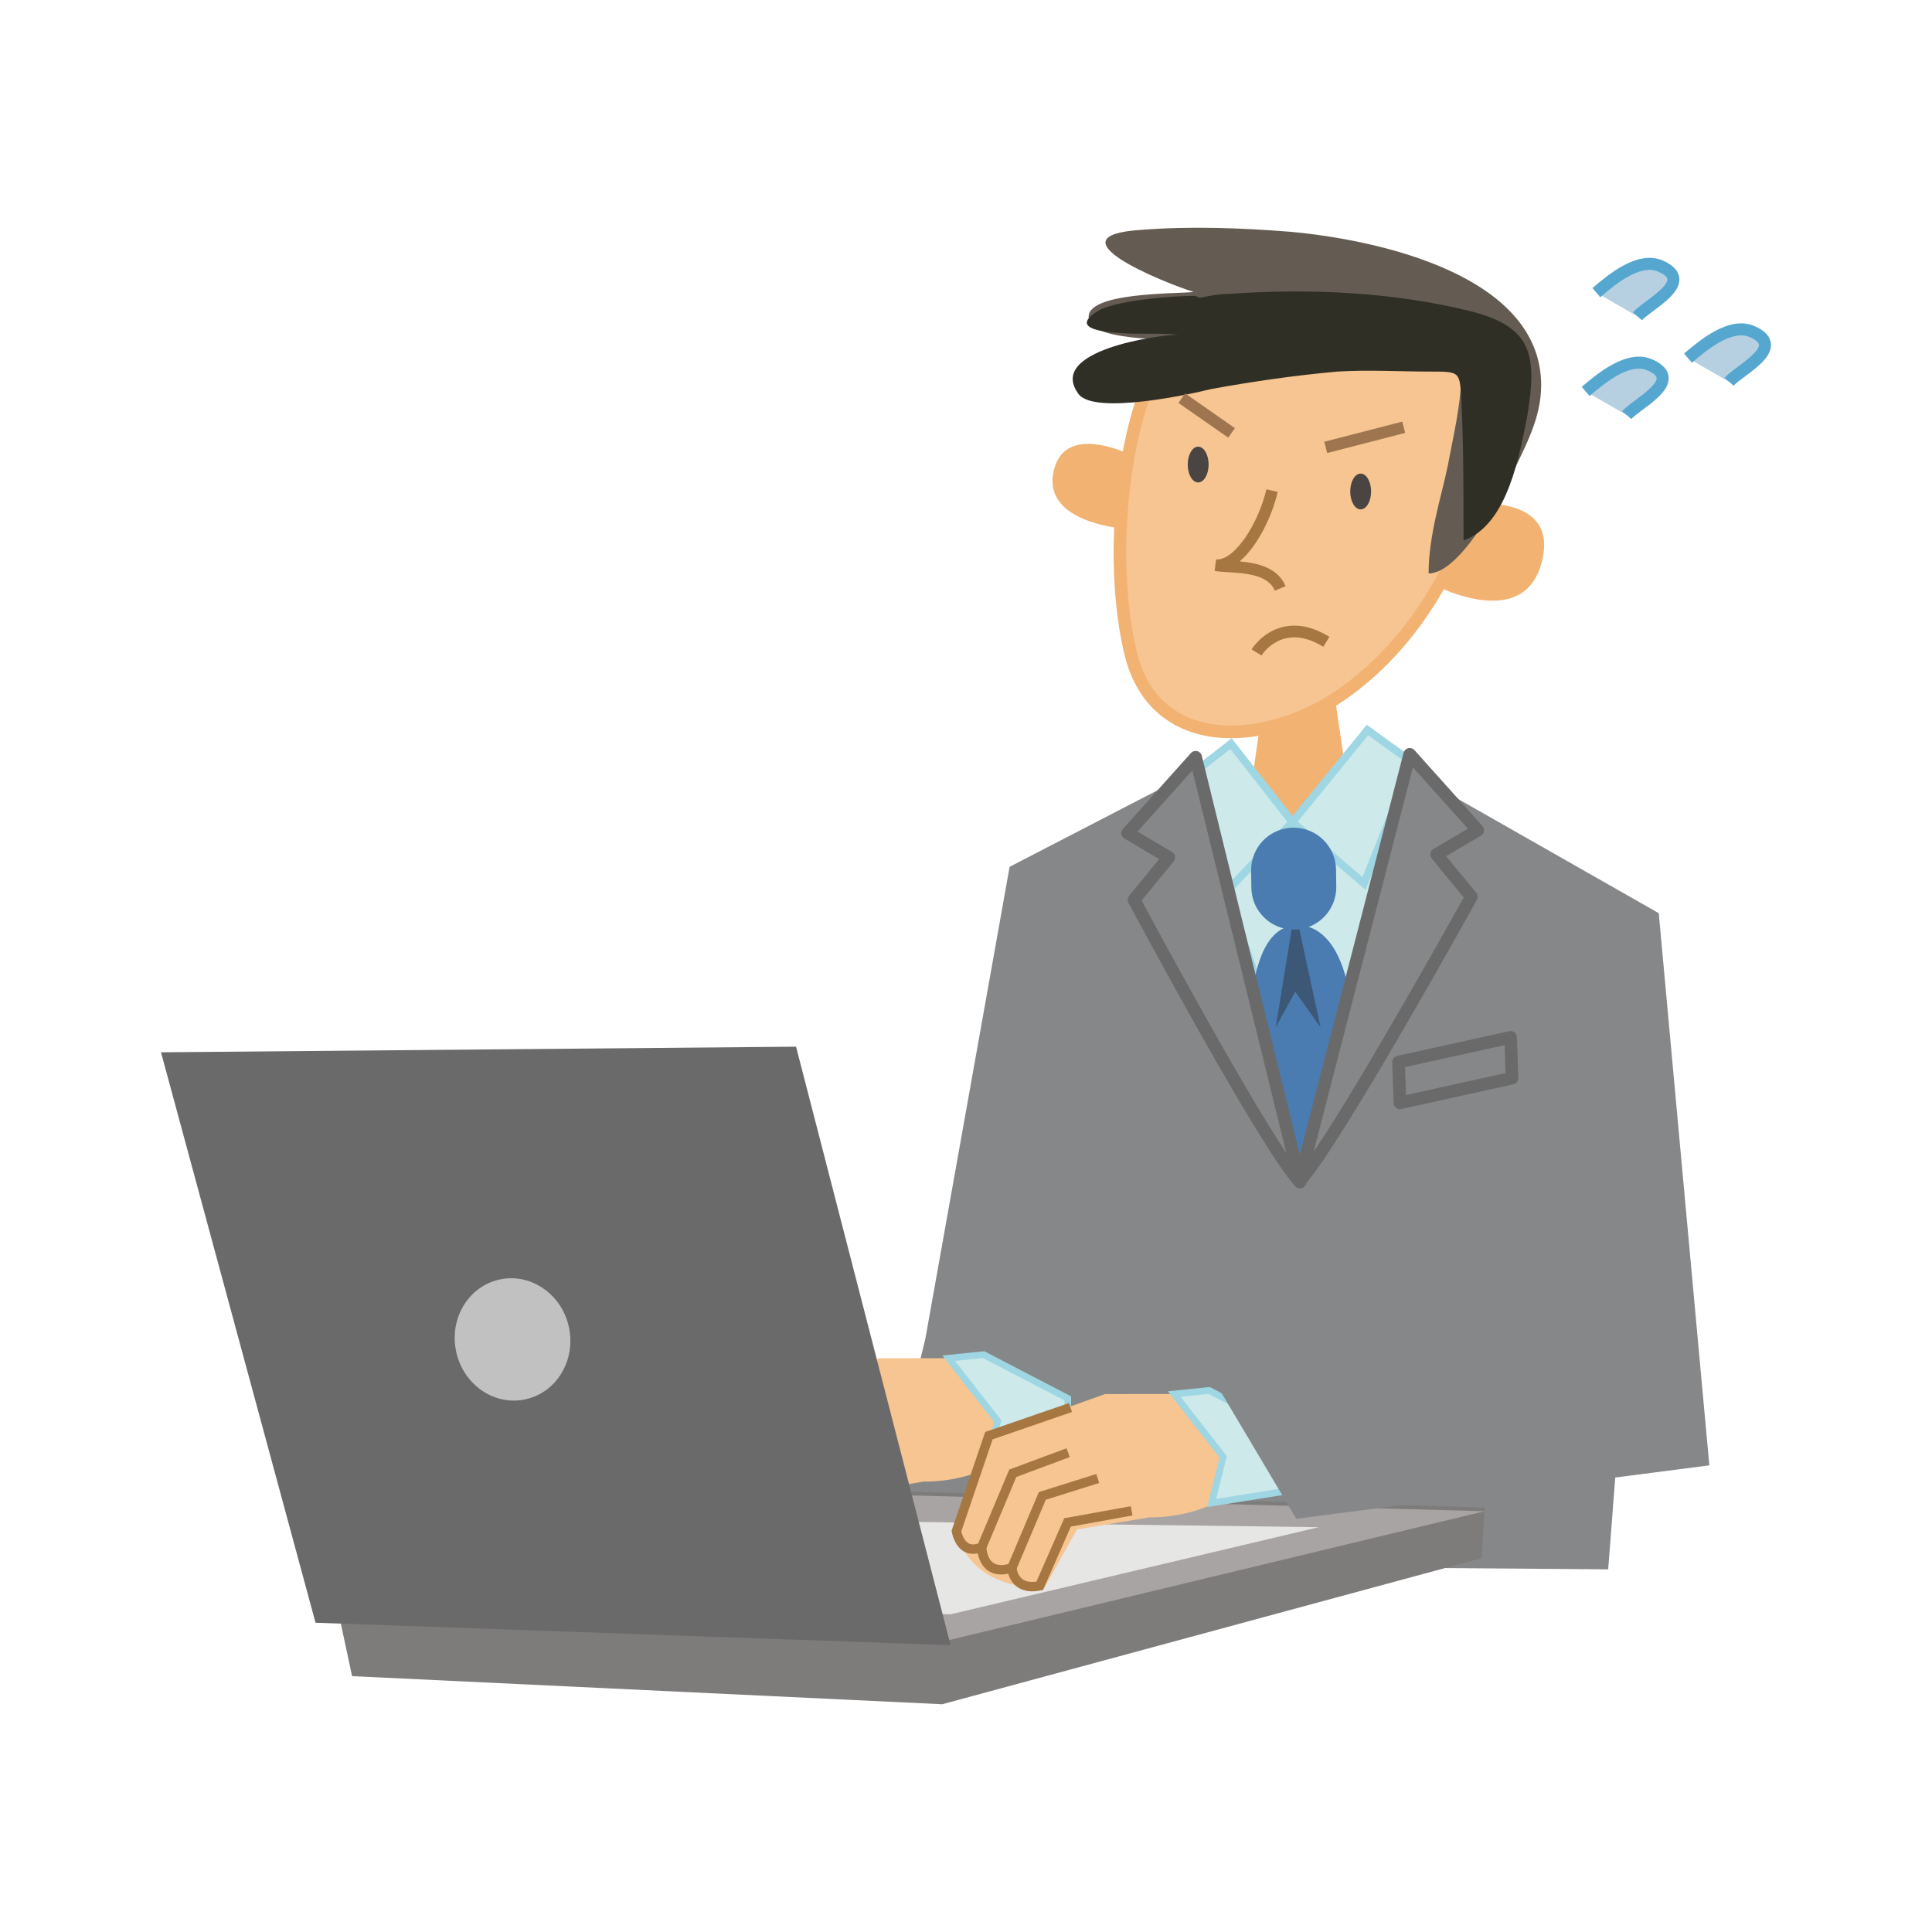 <svg:svg xmlns:svg="http://www.w3.org/2000/svg" height="556.477" version="1.1" viewBox="-46.373 -64.877 556.477 556.477" width="556.477" x="0" y="0">
  <svg:defs>
    <svg:clipPath id="Clip_1">
      <svg:path d="M0.06,0.723 L463.731,0.723 L463.731,425.94 L0.06,425.94 z" />
    </svg:clipPath>
    <svg:clipPath id="Clip_2">
      <svg:path d="M0.06,0.723 L463.731,0.723 L463.731,425.94 L0.06,425.94 z" />
    </svg:clipPath>
    <svg:clipPath id="Clip_3">
      <svg:path d="M0.06,0.723 L463.731,0.723 L463.731,425.94 L0.06,425.94 z" />
    </svg:clipPath>
  </svg:defs>
  <svg:g id="Layer_1">
    <svg:path d="M244.432,184.789 L220.149,320.768 L209.223,365.689 L215.293,383.901 L267.096,362.858 L274.381,285.156 L244.432,184.789" fill="#868788" />
    <svg:path d="M356.726,155.651 L431.401,198.145 L416.833,387.14 L267.471,386.001 L244.432,184.789 L298.577,156.77 L356.726,155.651" fill="#868788" />
    <svg:path d="M317.585,136.648 L313.113,167.953 L326.534,182.485 L343.304,171.311 L337.713,133.29 L317.585,136.648" fill="#F2B272" />
    <svg:path d="M329.607,257.388 L295.225,159.009 L325.885,171.909 L361.193,160.128 L329.607,257.388" fill="#CDE9EA" />
    <svg:path d="M297.089,160.993 L329.569,253.927 L359.466,161.87 L325.84,173.089 L297.089,160.993 z M329.646,260.849 L293.36,157.025 L325.93,170.728 L362.921,158.387 L329.646,260.849" fill="#9ED6E3" />
    <svg:path d="M308.195,149.315 L325.885,171.909 L308.195,190.58 L295.348,159.36 L308.195,149.315" fill="#CDE9EA" />
    <svg:path d="M296.688,159.714 L308.567,188.58 L324.427,171.84 L308.006,150.866 L296.688,159.714 z M307.823,192.58 L294.007,159.005 L308.385,147.764 L327.343,171.977 L307.823,192.58" fill="#9ED6E3" />
    <svg:path d="M347.501,145.379 L325.885,171.909 L346.515,189.598 L360.463,154.779 L347.501,145.379" fill="#CDE9EA" />
    <svg:path d="M327.423,171.771 L346.063,187.754 L359.116,155.168 L347.698,146.888 L327.423,171.771 z M346.967,191.442 L324.347,172.046 L347.304,143.871 L361.81,154.39 L346.967,191.442" fill="#9ED6E3" />
    <svg:path d="M282.922,67.857 C282.922,67.857 260.522,55.042 257.089,70.925 C253.655,86.813 280.271,87.671 280.271,87.671 L282.922,67.857" fill="#F2B272" />
    <svg:path d="M376.568,80.321 C376.568,80.321 401.429,77.204 398.09,95.254 C393.58,119.631 363.427,101.96 363.427,101.96 L376.568,80.321" fill="#F2B272" />
    <svg:path d="M285.16,43.822 C275.651,65.628 273.978,99.732 279.01,122.093 C285.16,151.164 315.352,150.05 336.033,137.748 C358.399,124.331 374.335,98.493 378.807,74.453 C379.926,66.065 379.642,51.087 377.408,42.702 C374.614,29.846 338.277,30.965 327.094,29.846 C315.352,29.286 299.696,29.286 290.752,38.795 L285.16,43.822" fill="#F6C591" />
    <svg:path d="M286.674,44.91 C277.998,65.124 275.463,98.037 280.786,121.693 C284.913,141.197 299.752,144.107 308.23,144.107 C308.231,144.107 308.232,144.107 308.233,144.107 C316.843,144.107 326.636,141.219 335.103,136.183 C355.866,123.727 372.32,99.365 377.017,74.12 C378.093,66.031 377.806,51.27 375.648,43.171 C373.633,33.906 348.576,32.76 335.114,32.144 C331.815,31.993 328.967,31.863 326.912,31.658 C325.25,31.581 322.596,31.47 319.849,31.47 C311.389,31.47 299.307,32.358 292.078,40.042 L291.97,40.149 L286.674,44.91 z M308.233,147.75 C308.231,147.75 308.231,147.75 308.229,147.75 C291.927,147.748 280.627,138.534 277.229,122.47 C271.729,98.033 274.419,63.899 283.491,43.094 L283.648,42.731 L289.479,37.491 C297.678,28.831 310.733,27.828 319.849,27.828 C322.673,27.828 325.386,27.941 327.181,28.027 C329.231,28.229 332.035,28.357 335.28,28.506 C351.733,29.259 376.598,30.396 379.188,42.316 C381.47,50.874 381.772,65.993 380.611,74.694 C375.719,101.011 358.595,126.338 336.97,139.31 C327.951,144.675 317.479,147.75 308.233,147.75" fill="#F2B272" />
    <svg:path d="M342.536,76.693 C342.536,79.534 343.878,81.838 345.538,81.838 C347.197,81.838 348.545,79.534 348.545,76.693 C348.545,73.842 347.197,71.533 345.538,71.533 C343.878,71.533 342.536,73.842 342.536,76.693" fill="#4A4543" />
    <svg:path d="M295.731,68.929 C295.731,71.775 297.078,74.084 298.738,74.084 C300.398,74.084 301.745,71.775 301.745,68.929 C301.745,66.083 300.398,63.779 298.738,63.779 C297.078,63.779 295.731,66.083 295.731,68.929" fill="#4A4543" />
    <svg:g>
      <svg:path d="M320.811,105.241 C318.914,100.638 312.258,100.232 307.398,99.936 C305.866,99.843 304.544,99.762 303.479,99.565 L303.902,96.242 C309.327,96.639 316.157,85.702 318.384,76.05 L321.653,76.804 C320.048,83.758 315.871,92.439 310.703,96.812 C315.757,97.286 321.694,98.579 323.912,103.963 L320.811,105.241" fill="#A77742" />
      <svg:path d="M372.371,41.029 C354.482,41.029 335.475,39.354 317.025,41.029 C300.811,42.702 270.62,53.33 268.386,46.06 C273.978,39.354 285.72,37.111 293.54,33.199 C288.509,32.639 268.386,33.199 267.267,27.052 C265.593,19.222 292.426,19.782 297.458,19.222 C288.509,16.429 255.529,3.007 282.362,1.333 C296.339,0.214 311.434,0.774 325.41,1.893 C350.01,4.131 397.53,14.19 397.53,46.06 C397.53,55.56 393.063,63.389 389.146,71.775 C385.229,79.044 374.05,100.296 365.105,100.296 C365.101,89.114 369.019,77.37 370.692,68.981 C372.371,60.041 374.055,53.326 374.614,43.822 L372.371,41.029" fill="#645C52" />
    </svg:g>
    <svg:path d="M298.013,20.341 C291.307,20.341 276.771,21.465 270.62,24.254 C262.79,28.731 267.826,30.41 275.092,30.965 C281.243,31.524 287.39,30.965 292.98,31.524 C287.949,31.524 254.405,35.996 264.474,48.859 C269.5,54.445 295.779,48.859 302.484,47.18 C314.787,44.941 326.529,43.267 338.827,42.148 C347.771,41.588 356.721,42.148 365.66,42.148 C374.609,42.148 374.05,42.148 374.609,51.652 C375.169,64.509 375.169,77.37 375.169,90.788 C388.026,86.31 391.384,65.633 393.618,54.445 C396.411,37.116 394.737,29.286 377.403,24.814 C355.042,19.222 330.442,18.108 307.521,19.782 C304.724,19.782 301.926,20.341 299.132,20.901 L298.013,20.341" fill="#302F26" />
    <svg:path d="M327.089,201.62 C329.186,201.574 345.538,200.786 343.441,246.068 L328.764,273.324 L314.09,249.003 C314.09,249.003 309.059,202.043 327.089,201.62" fill="#4A7CB2" />
    <svg:path d="M333.985,231.025 L326.615,196.897 L321.071,230.992 L326.705,220.766 L333.985,231.025" fill="#3D5777" />
    <svg:path d="M314.052,190.803 C314.138,197.566 319.695,202.972 326.449,202.882 C333.202,202.797 338.604,197.248 338.514,190.481 L338.452,185.596 C338.367,178.842 332.813,173.431 326.056,173.521 C319.312,173.616 313.891,179.164 313.985,185.923 L314.052,190.803" fill="#4A7CB2" />
    <svg:path d="M359.676,152.398 L379.258,174.237 L367.406,181.242 L377.417,193.44 C377.417,193.44 338.396,263.886 327.905,275.381 L359.676,152.398" fill="#868788" />
    <svg:path d="M360.589,156.144 L331.977,266.901 C345.229,247.35 370.965,201.29 375.224,193.638 L365.998,182.397 C365.661,181.986 365.521,181.449 365.613,180.925 C365.705,180.401 366.022,179.945 366.479,179.674 L376.419,173.799 L360.589,156.144 z M327.904,277.202 C327.609,277.202 327.312,277.13 327.038,276.983 C326.303,276.584 325.933,275.736 326.142,274.926 L357.912,151.942 C358.08,151.292 358.593,150.787 359.244,150.628 C359.898,150.47 360.583,150.682 361.031,151.182 L380.613,173.021 C380.978,173.427 381.141,173.975 381.058,174.514 C380.975,175.054 380.654,175.527 380.185,175.805 L370.162,181.729 L378.825,192.285 C379.298,192.862 379.372,193.669 379.01,194.323 C377.412,197.206 339.764,265.088 329.25,276.609 C328.896,276.997 328.404,277.202 327.904,277.202" fill="#6A6A6A" />
    <svg:path d="M298.013,153.237 L278.426,175.077 L290.277,182.086 L280.262,194.284 C280.262,194.284 317.576,264.119 328.066,275.61 L298.013,153.237" fill="#868788" />
    <svg:path d="M282.442,194.497 C286.522,202.093 311.22,247.875 324.139,267.253 L297.066,157.019 L281.264,174.64 L291.204,180.519 C291.662,180.789 291.979,181.246 292.07,181.77 C292.163,182.293 292.022,182.831 291.685,183.242 L282.442,194.497 z M328.067,277.431 C327.567,277.431 327.076,277.226 326.722,276.837 C316.198,265.311 280.184,198.001 278.655,195.142 C278.309,194.493 278.387,193.698 278.854,193.128 L287.521,182.573 L277.499,176.644 C277.029,176.367 276.709,175.893 276.626,175.354 C276.543,174.815 276.706,174.266 277.07,173.861 L296.657,152.021 C297.108,151.518 297.803,151.308 298.455,151.47 C299.109,151.634 299.62,152.147 299.781,152.802 L329.835,275.175 C330.033,275.984 329.658,276.825 328.924,277.216 C328.653,277.361 328.358,277.431 328.067,277.431" fill="#6A6A6A" />
    <svg:path d="M356.441,241.036 L388.729,233.908 L389.146,245.651 L356.863,252.779 L356.441,241.036" fill="#868788" />
    <svg:g clip-path="url(#Clip_1)">
      <svg:path d="M358.315,242.488 L358.604,250.529 L387.271,244.2 L386.986,236.158 L358.315,242.488 z M356.863,254.6 C356.464,254.6 356.07,254.468 355.748,254.219 C355.321,253.888 355.063,253.384 355.043,252.844 L354.621,241.102 C354.59,240.223 355.19,239.448 356.049,239.258 L388.336,232.129 C388.864,232.015 389.416,232.136 389.844,232.468 C390.271,232.799 390.529,233.303 390.549,233.843 L390.966,245.586 C390.997,246.464 390.396,247.24 389.538,247.429 L357.256,254.557 C357.126,254.585 356.994,254.6 356.863,254.6" fill="#6A6A6A" />
      <svg:path d="M146.493,362.858 L50.181,395.244 L55.038,417.905 L225.011,426 L380.41,383.906 L381.221,369.336 L146.493,362.858" fill="#7E7B7B" />
    </svg:g>
    <svg:path d="M50.181,396.317 L146.493,363.93 L381.221,370.409 L224.195,408.187 L50.181,396.317" fill="#A8A4A3" />
    <svg:path d="M50.181,396.317 L146.502,372.571 L333.473,374.999 L227.438,400.092 L50.181,396.317" fill="#E6E6E5" />
    <svg:path d="M206.927,326.355 L173.506,338.325 L164.159,365.798 C164.159,365.798 166.354,382.099 189.437,382.279 L198.855,365.348 L219.761,361.853 C219.761,361.853 244.033,363.01 253.195,342.987 L226.875,326.327 L206.927,326.355" fill="#F6C591" />
    <svg:path d="M168.948,372.368 C168.001,372.368 167.123,372.141 166.319,371.688 C163.458,370.077 162.844,366.163 162.819,365.998 L162.771,365.673 L172.438,337.26 L196.579,328.944 L197.461,331.506 L174.575,339.389 L165.557,365.897 C165.764,366.825 166.395,368.627 167.656,369.331 C168.384,369.739 169.313,369.758 170.419,369.385 L179.366,348.091 L195.861,341.964 L196.804,344.503 L181.409,350.222 L172.478,371.481 L171.967,371.695 C170.897,372.143 169.889,372.368 168.948,372.368" fill="#A77742" />
    <svg:path d="M177.035,378.309 C175.524,378.309 174.214,377.909 173.119,377.109 C170.133,374.927 170.089,370.63 170.089,370.449 L172.798,370.443 L171.443,370.446 L172.798,370.438 C172.798,370.469 172.848,373.565 174.726,374.927 C175.755,375.674 177.232,375.797 179.125,375.297 L187.893,354.574 L204.454,349.372 L205.265,351.956 L189.899,356.783 L181.126,377.52 L180.531,377.708 C179.269,378.109 178.102,378.309 177.035,378.309" fill="#A77742" />
    <svg:path d="M185.982,383.168 C184.195,383.168 182.682,382.694 181.464,381.746 C178.966,379.805 178.776,376.62 178.769,376.487 L181.475,376.34 C181.476,376.362 181.625,378.455 183.144,379.62 C184.107,380.361 185.47,380.614 187.199,380.369 L195.211,362.113 L214.383,358.646 L214.866,361.312 L197.112,364.523 L189.104,382.771 L188.414,382.91 C187.555,383.082 186.744,383.168 185.982,383.168" fill="#A77742" />
    <svg:path d="M226.875,326.327 L240.988,344.428 L237.668,357.712 L261.03,354.008 L261.182,337.903 L236.947,325.297 L226.875,326.327" fill="#CDE9EA" />
    <svg:path d="M228.696,327.104 L242.031,344.207 L238.949,356.538 L260.08,353.189 L260.218,338.482 L236.76,326.28 L228.696,327.104 z M236.387,358.886 L239.945,344.649 L225.053,325.549 L237.135,324.315 L237.39,324.447 L262.146,337.324 L261.98,354.827 L236.387,358.886" fill="#9ED6E3" />
    <svg:path d="M271.881,336.664 L238.461,348.635 L229.113,376.109 C229.113,376.109 231.309,392.409 254.391,392.589 L263.81,375.659 L284.715,372.162 C284.715,372.162 308.987,373.32 318.149,353.297 L291.828,336.636 L271.881,336.664" fill="#F6C591" />
    <svg:path d="M233.902,382.677 C232.956,382.677 232.077,382.452 231.273,381.998 C228.412,380.386 227.798,376.475 227.773,376.309 L227.725,375.984 L237.393,347.571 L261.532,339.253 L262.415,341.815 L239.529,349.7 L230.51,376.207 C230.718,377.135 231.349,378.937 232.61,379.642 C233.339,380.048 234.267,380.067 235.374,379.696 L244.32,358.402 L260.814,352.274 L261.758,354.813 L246.363,360.533 L237.432,381.791 L236.921,382.005 C235.852,382.453 234.843,382.677 233.902,382.677" fill="#A77742" />
    <svg:path d="M241.987,388.619 C240.478,388.619 239.168,388.218 238.072,387.418 C235.086,385.238 235.043,380.941 235.043,380.759 L237.752,380.748 C237.752,380.78 237.802,383.875 239.68,385.237 C240.709,385.984 242.188,386.106 244.079,385.607 L252.846,364.883 L269.407,359.683 L270.22,362.267 L254.854,367.092 L246.081,387.829 L245.485,388.018 C244.223,388.418 243.055,388.619 241.987,388.619" fill="#A77742" />
    <svg:path d="M250.937,393.479 C249.149,393.479 247.637,393.004 246.418,392.057 C243.92,390.116 243.73,386.93 243.724,386.796 L246.429,386.658 L245.076,386.727 L246.429,386.65 C246.43,386.671 246.579,388.766 248.098,389.931 C249.062,390.671 250.424,390.923 252.153,390.68 L260.165,372.423 L279.337,368.956 L279.819,371.622 L262.065,374.833 L254.058,393.081 L253.368,393.22 C252.509,393.393 251.698,393.479 250.937,393.479" fill="#A77742" />
    <svg:path d="M291.828,336.636 L305.942,354.739 L302.622,368.023 L325.984,364.319 L326.136,348.213 L301.901,335.608 L291.828,336.636" fill="#CDE9EA" />
    <svg:path d="M293.649,337.413 L306.985,354.518 L303.903,366.849 L325.034,363.499 L325.172,348.792 L301.714,336.59 L293.649,337.413 z M301.341,369.197 L304.899,354.959 L290.007,335.859 L302.089,334.625 L302.344,334.757 L327.1,347.634 L326.935,365.138 L301.341,369.197" fill="#9ED6E3" />
    <svg:g clip-path="url(#Clip_2)">
      <svg:path d="M431.401,198.145 L445.971,357.191 L326.994,372.571 L302.708,331.695 L390.123,319.554" fill="#868788" />
      <svg:path d="M-0,238.219 L182.92,236.602 L227.434,408.994 L44.509,402.52 L-0,238.219" fill="#6B6A6A" />
    </svg:g>
    <svg:path d="M117.544,317.633 C119.47,327.199 113.736,336.413 104.735,338.225 C95.743,340.046 86.889,333.762 84.968,324.202 C83.033,314.64 88.762,305.426 97.754,303.614 C106.755,301.793 115.609,308.072 117.544,317.633" fill="#C0C1C0" />
    <svg:path d="M410.345,47.871 C414.889,44.007 422.676,37.5 428.869,40.237 C439.057,44.746 425.057,51.338 422.183,54.687" fill="#B6D0E2" />
    <svg:path d="M423.498,55.816 L420.867,53.557 C421.684,52.606 423.062,51.581 424.658,50.393 C427.023,48.633 430.982,45.687 430.791,43.977 C430.717,43.313 429.761,42.527 428.167,41.822 C422.876,39.483 415.455,45.8 411.468,49.192 L409.222,46.551 C413.789,42.666 422.29,35.435 429.57,38.651 C432.442,39.923 434.013,41.585 434.237,43.592 C434.65,47.28 430.441,50.412 426.728,53.175 C425.357,54.195 424.063,55.158 423.498,55.816" fill="#56A7D0" />
    <svg:path d="M413.428,19.416 C417.971,15.542 425.748,9.04 431.952,11.786 C442.139,16.286 428.129,22.879 425.256,26.237" fill="#B6D0E2" />
    <svg:g clip-path="url(#Clip_3)">
      <svg:path d="M426.573,27.364 L423.938,25.11 C424.757,24.153 426.142,23.122 427.744,21.929 C430.108,20.169 434.063,17.224 433.872,15.519 C433.798,14.857 432.843,14.075 431.252,13.372 C425.937,11.021 418.533,17.341 414.553,20.736 L412.303,18.097 C416.863,14.207 425.352,6.969 432.654,10.201 C435.523,11.468 437.093,13.127 437.318,15.132 C437.732,18.816 433.526,21.947 429.815,24.71 C428.439,25.734 427.14,26.702 426.573,27.364" fill="#56A7D0" />
      <svg:path d="M439.824,38.278 C444.368,34.413 452.136,27.901 458.34,30.652 C468.517,35.153 454.526,41.749 451.652,45.088" fill="#B6D0E2" />
      <svg:path d="M452.967,46.219 L450.338,43.957 C451.153,43.011 452.526,41.989 454.117,40.807 C456.485,39.045 460.449,36.097 460.258,34.387 C460.184,33.724 459.229,32.941 457.639,32.237 C452.357,29.894 444.936,36.207 440.947,39.599 L438.701,36.957 C443.267,33.073 451.761,25.84 459.043,29.067 C461.91,30.335 463.479,31.995 463.703,34.001 C464.116,37.691 459.903,40.824 456.187,43.589 C454.82,44.604 453.53,45.564 452.967,46.219" fill="#56A7D0" />
    </svg:g>
    <svg:path d="M316.98,123.919 L314.118,122.169 C314.243,121.964 317.245,117.126 323.147,115.709 C327.338,114.705 331.839,115.664 336.535,118.559 L334.773,121.414 C323.154,114.248 317.226,123.521 316.98,123.919" fill="#A77742" />
    <svg:path d="M335.897,65.611 L335.06,62.363 L357.521,56.568 L358.358,59.816 L335.897,65.611" fill="#9E754E" />
    <svg:path d="M307.392,61.184 L293.069,51.187 L294.989,48.436 L309.312,58.433 L307.392,61.184" fill="#9E754E" />
  </svg:g>
</svg:svg>